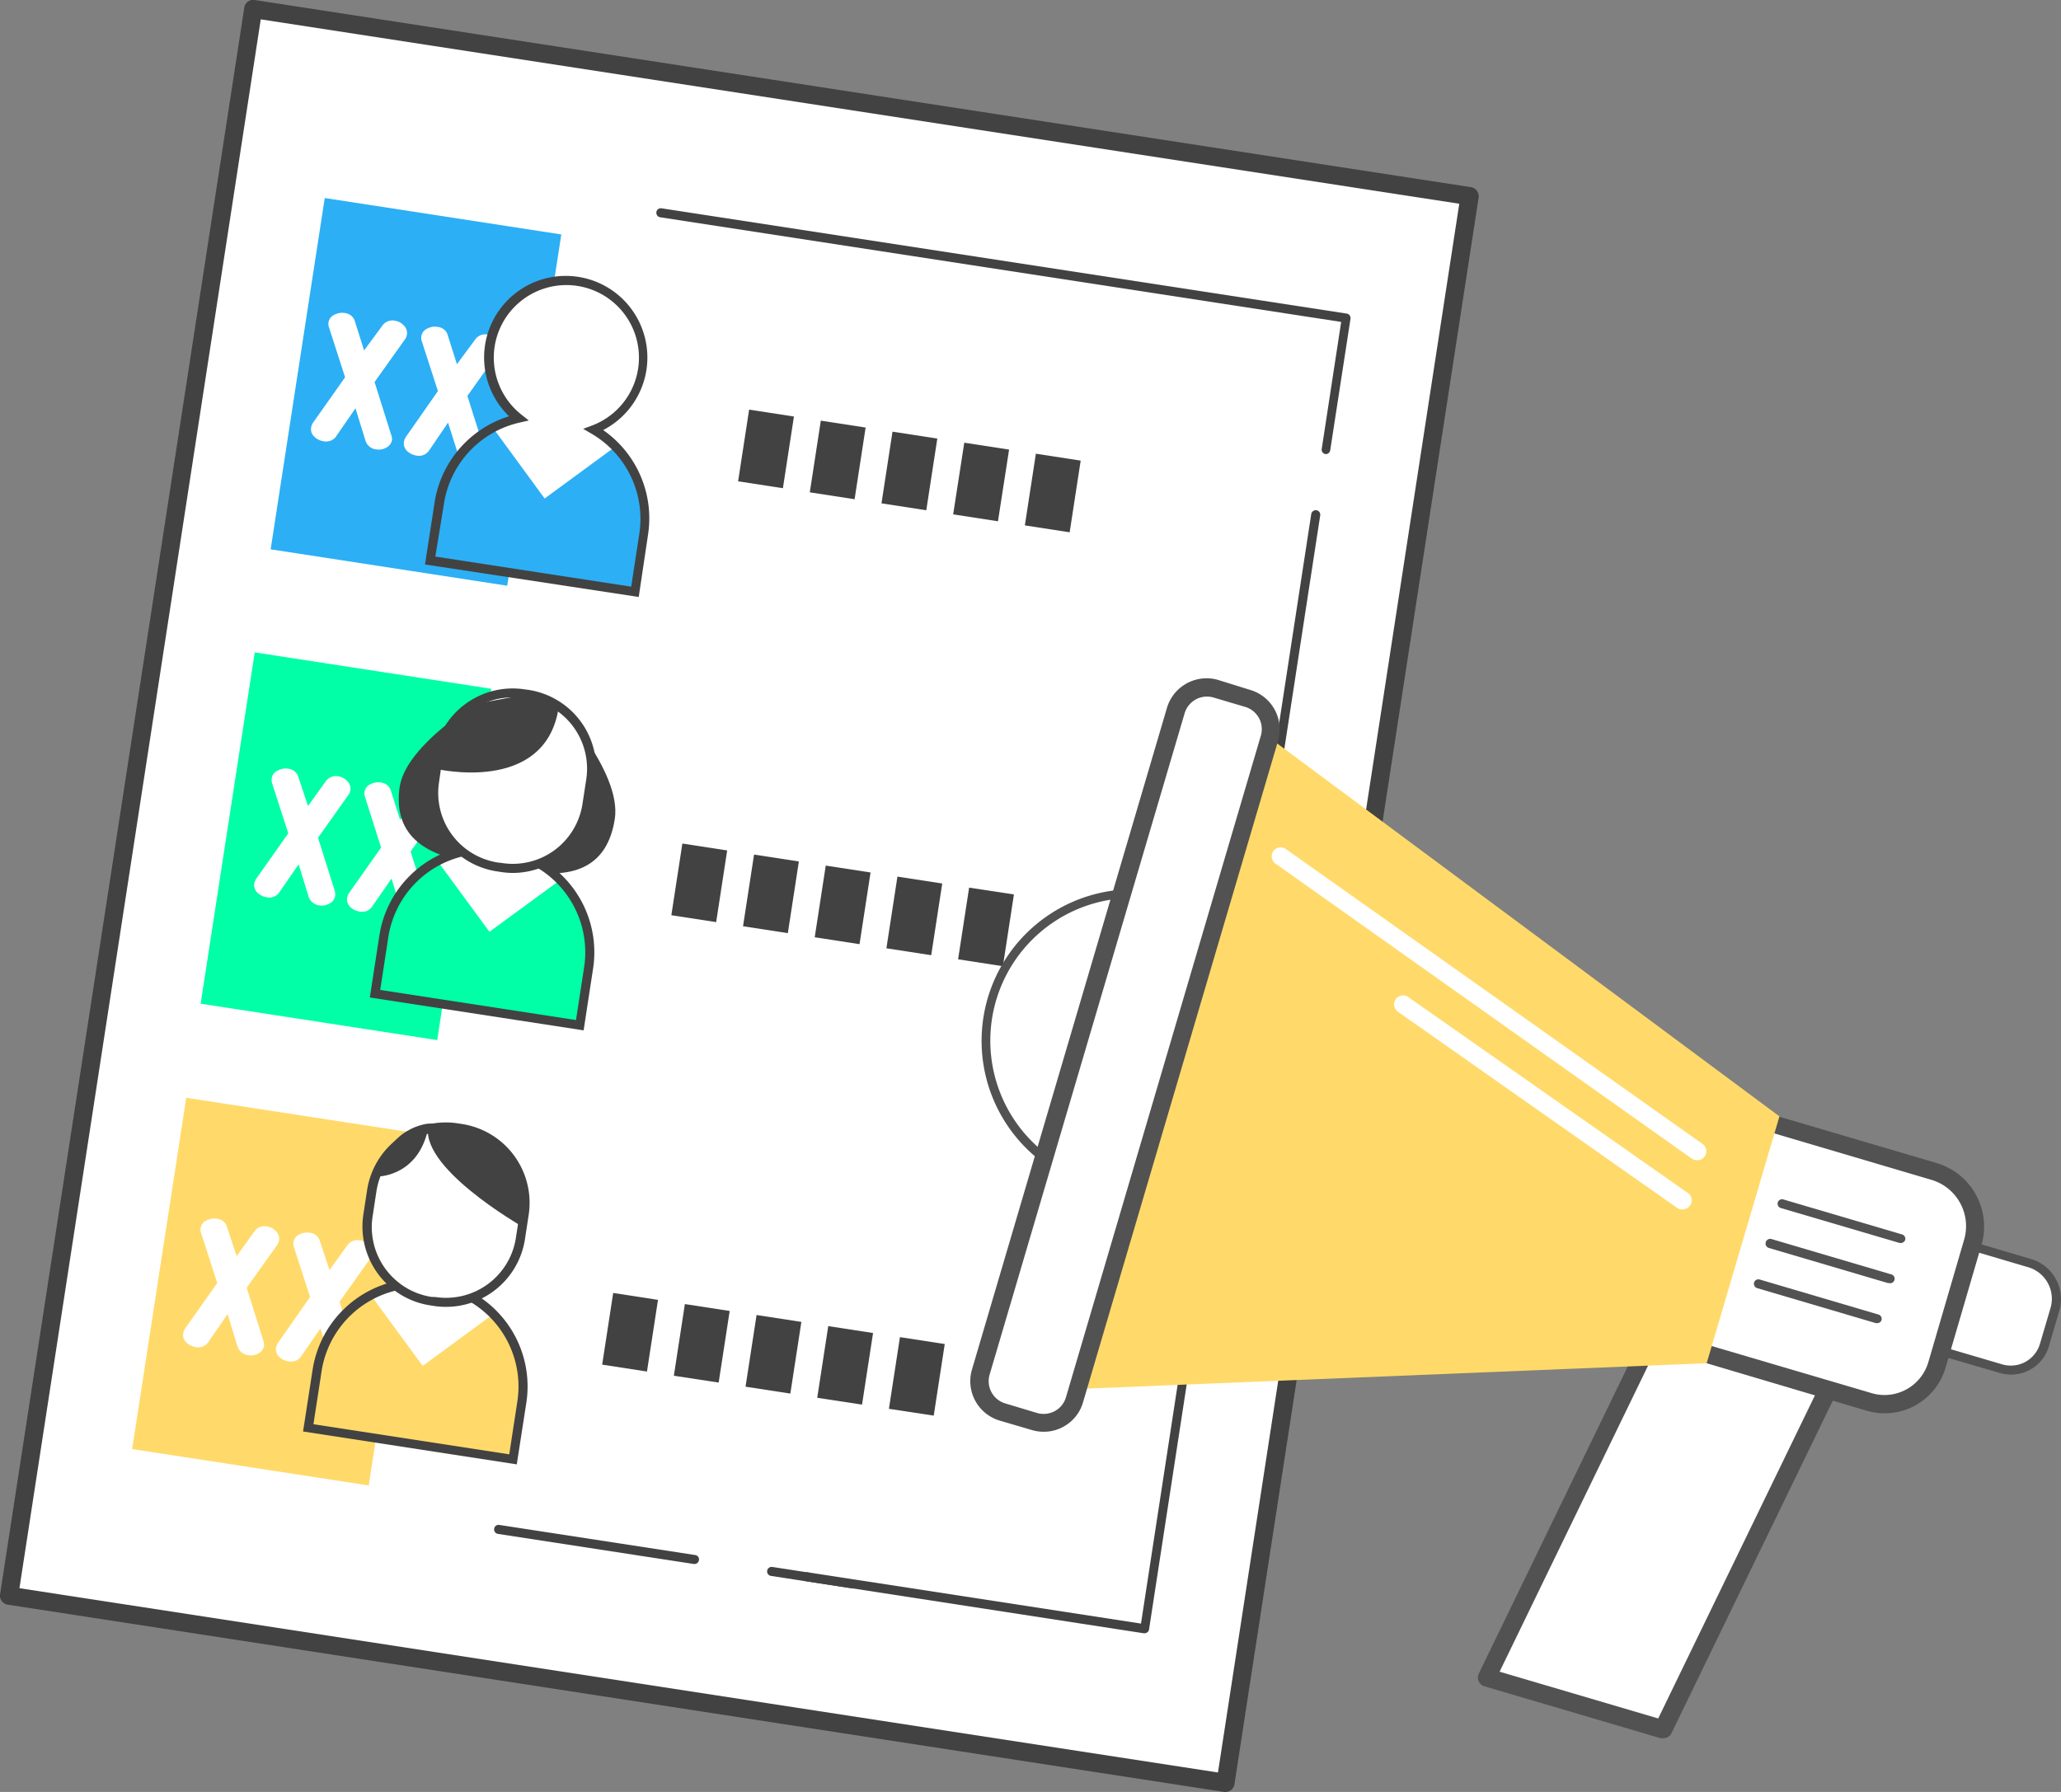 <svg id="圖層_1" data-name="圖層 1" xmlns="http://www.w3.org/2000/svg" viewBox="0 0 230 200"><rect x="0" y="0" width="230" height="200" fill="#808080" stroke="none"/><defs><style>.cls-1{fill:#fff;}.cls-2{fill:#424242;}.cls-3{fill:#ffda6a;}.cls-4{fill:#2caff5;}.cls-5{fill:#00ffa7;}.cls-6{fill:#525252;}</style></defs><title>7</title><rect class="cls-1" x="13.84" y="10.41" width="137.35" height="179.18" transform="translate(16.16 -11.38) rotate(8.75)"/><path class="cls-2" d="M136.76,200h-.15L.86,179.1a1,1,0,0,1-.66-.4A1,1,0,0,1,0,178L27.26.86A1,1,0,0,1,28.41,0L164.16,20.89a1,1,0,0,1,.66.41,1,1,0,0,1,.19.75L137.76,199.14A1,1,0,0,1,136.76,200ZM2.17,177.26l133.75,20.57L162.85,22.74,29.1,2.16Z"/><line class="cls-1" x1="77.5" y1="174.06" x2="55.65" y2="170.7"/><path class="cls-2" d="M77.5,174.56h-.07L55.57,171.2a.5.5,0,0,1-.42-.58.49.49,0,0,1,.57-.42l21.86,3.36a.49.49,0,0,1,.42.57A.5.5,0,0,1,77.5,174.56Z"/><rect class="cls-3" x="17.62" y="124.32" width="26.71" height="39.67" transform="translate(22.28 -3.03) rotate(8.75)"/><line class="cls-1" x1="95.22" y1="176.78" x2="86.11" y2="175.38"/><path class="cls-2" d="M95.22,177.29h-.08l-9.1-1.4a.51.51,0,0,1-.43-.57.51.51,0,0,1,.58-.43l9.1,1.4a.51.51,0,0,1-.07,1Z"/><polyline class="cls-1" points="146.47 59.8 127.71 181.78 90.04 175.99"/><path class="cls-2" d="M127.71,182.29h-.08L90,176.49a.52.52,0,0,1-.42-.58.5.5,0,0,1,.58-.42l37.17,5.72,19-123.84a.52.52,0,0,1,.58-.42.5.5,0,0,1,.42.58l-19.1,124.33a.5.5,0,0,1-.2.33A.54.54,0,0,1,127.71,182.29Z"/><polyline class="cls-1" points="73.75 23.75 150.21 35.51 147.96 50.18"/><path class="cls-2" d="M148,50.68h-.08a.5.5,0,0,1-.42-.58l2.17-14.17-76-11.68a.51.51,0,0,1-.42-.58.5.5,0,0,1,.58-.42L150.29,35a.51.51,0,0,1,.42.58l-2.26,14.66A.5.5,0,0,1,148,50.68Z"/><rect class="cls-4" x="33.07" y="23.9" width="26.71" height="39.67" transform="translate(7.19 -6.55) rotate(8.75)"/><path class="cls-1" d="M43.75,49.1a1.19,1.19,0,0,1-.61.84,1.64,1.64,0,0,1-1.11.22,1.39,1.39,0,0,1-1.25-1l-1.11-3.59-2.13,3.09a1.35,1.35,0,0,1-1.42.59,1.81,1.81,0,0,1-1.07-.54,1.12,1.12,0,0,1-.33-1,1.43,1.43,0,0,1,.26-.6l3.53-5-1.78-5.52a1.17,1.17,0,0,1-.07-.61,1.12,1.12,0,0,1,.65-.85,1.86,1.86,0,0,1,1.19-.19,1.31,1.31,0,0,1,1.13,1l1,3.17,2-2.71a1.37,1.37,0,0,1,1.46-.6,1.66,1.66,0,0,1,1,.55,1.18,1.18,0,0,1,.32,1,1.19,1.19,0,0,1-.25.57l-3.36,4.72,1.85,5.88A1.36,1.36,0,0,1,43.75,49.1Z"/><path class="cls-1" d="M54.11,50.7a1.19,1.19,0,0,1-.61.84,1.7,1.7,0,0,1-1.11.22,1.41,1.41,0,0,1-1.25-1L50,47.17,47.9,50.26a1.37,1.37,0,0,1-1.42.59,2,2,0,0,1-1.08-.54,1.15,1.15,0,0,1-.32-1,1.41,1.41,0,0,1,.26-.61l3.53-5.05-1.78-5.51a1.17,1.17,0,0,1-.07-.61,1.12,1.12,0,0,1,.65-.85,1.79,1.79,0,0,1,1.19-.19,1.29,1.29,0,0,1,1.13,1l1,3.16,2-2.7a1.37,1.37,0,0,1,1.46-.6,1.66,1.66,0,0,1,1,.55,1.17,1.17,0,0,1,.32,1,1.22,1.22,0,0,1-.25.56l-3.36,4.73L54,50A1.4,1.4,0,0,1,54.11,50.7Z"/><rect class="cls-5" x="25.26" y="74.61" width="26.71" height="39.67" transform="translate(14.81 -4.77) rotate(8.75)"/><path class="cls-1" d="M37.4,100a1.12,1.12,0,0,1-.6.83,1.73,1.73,0,0,1-1.11.23,1.45,1.45,0,0,1-1.26-1l-1.1-3.59-2.14,3.09a1.35,1.35,0,0,1-1.41.59,2,2,0,0,1-1.08-.54,1.16,1.16,0,0,1-.32-1,1.43,1.43,0,0,1,.26-.6l3.53-5-1.78-5.51a1.18,1.18,0,0,1-.07-.61A1.1,1.1,0,0,1,31,86a1.86,1.86,0,0,1,1.19-.2,1.32,1.32,0,0,1,1.13,1l1.05,3.16,1.94-2.7a1.4,1.4,0,0,1,1.47-.61,1.7,1.7,0,0,1,1,.56,1.17,1.17,0,0,1,.32,1,1.22,1.22,0,0,1-.25.56l-3.36,4.73,1.85,5.87A1.53,1.53,0,0,1,37.4,100Z"/><path class="cls-1" d="M47.76,101.59a1.15,1.15,0,0,1-.6.84,1.66,1.66,0,0,1-1.11.22,1.41,1.41,0,0,1-1.26-1l-1.1-3.59-2.14,3.09a1.32,1.32,0,0,1-1.41.59,1.86,1.86,0,0,1-1.08-.54,1.14,1.14,0,0,1-.32-1,1.43,1.43,0,0,1,.26-.6l3.53-5L40.75,89a1.21,1.21,0,0,1-.07-.62,1.12,1.12,0,0,1,.65-.85,1.86,1.86,0,0,1,1.19-.19,1.32,1.32,0,0,1,1.13,1l1,3.17,2-2.7a1.38,1.38,0,0,1,1.46-.61,1.7,1.7,0,0,1,1,.56,1.16,1.16,0,0,1,.32,1,1.26,1.26,0,0,1-.25.56l-3.36,4.72,1.85,5.88A1.48,1.48,0,0,1,47.76,101.59Z"/><path class="cls-1" d="M29.47,150.2a1.15,1.15,0,0,1-.6.84,1.71,1.71,0,0,1-1.11.22,1.43,1.43,0,0,1-1.26-1l-1.1-3.59-2.13,3.09a1.35,1.35,0,0,1-1.42.59,1.92,1.92,0,0,1-1.08-.54,1.14,1.14,0,0,1-.32-1,1.41,1.41,0,0,1,.26-.61l3.53-5-1.78-5.52a1.17,1.17,0,0,1-.07-.61,1.1,1.1,0,0,1,.65-.85,1.79,1.79,0,0,1,1.19-.19,1.3,1.3,0,0,1,1.13,1l1.05,3.17,1.95-2.71a1.37,1.37,0,0,1,1.46-.6,1.69,1.69,0,0,1,1,.55,1.18,1.18,0,0,1,.32,1,1.3,1.3,0,0,1-.25.57l-3.36,4.72,1.85,5.88A1.35,1.35,0,0,1,29.47,150.2Z"/><path class="cls-1" d="M39.83,151.8a1.12,1.12,0,0,1-.6.83,1.67,1.67,0,0,1-1.11.23,1.43,1.43,0,0,1-1.26-1l-1.1-3.59-2.14,3.09a1.35,1.35,0,0,1-1.41.59,2,2,0,0,1-1.08-.54,1.16,1.16,0,0,1-.32-1,1.43,1.43,0,0,1,.26-.6l3.53-5.05-1.78-5.51a1.18,1.18,0,0,1-.07-.61,1.13,1.13,0,0,1,.65-.86,1.92,1.92,0,0,1,1.19-.19,1.31,1.31,0,0,1,1.13,1l1.05,3.16,1.95-2.7a1.38,1.38,0,0,1,1.46-.61,1.7,1.7,0,0,1,1,.56,1.17,1.17,0,0,1,.32,1,1.22,1.22,0,0,1-.25.56l-3.36,4.73,1.85,5.87A1.53,1.53,0,0,1,39.83,151.8Z"/><path class="cls-1" d="M66.24,48a8.6,8.6,0,1,0-8.39-1.29A11.54,11.54,0,0,0,49,56.17l-1,6.37,22.85,3.51,1-6.36A11.54,11.54,0,0,0,66.24,48Z"/><path class="cls-4" d="M68.66,49.86l-7.88,5.78L55,47.74a11.49,11.49,0,0,0-6,8.43l-1,6.37,22.85,3.51,1-6.36A11.51,11.51,0,0,0,68.66,49.86Z"/><path class="cls-2" d="M71.28,66.63,47.43,63l1.06-6.87a12,12,0,0,1,8.32-9.67A9.11,9.11,0,1,1,67.31,48a12,12,0,0,1,5,11.73Zm-22.7-4.51,21.86,3.36.9-5.87A11,11,0,0,0,66,48.4l-.92-.54,1-.37a8.1,8.1,0,1,0-7.9-1.22l.83.66-1,.23a11,11,0,0,0-8.47,9.09Z"/><path class="cls-2" d="M119.37,59.41l-5-.77,1.23-8,5,.77Zm-8-1.23-5-.77,1.24-8,5,.77Zm-8-1.23-5-.77,1.23-8,5,.77Zm-8-1.23-5-.77,1.23-8,5,.77Zm-8-1.23-5-.77,1.23-8,5,.77Z"/><path class="cls-2" d="M111.92,107.84l-5-.77,1.23-8,5,.76Zm-8-1.23-5-.77,1.23-8,5,.77Zm-8-1.23-5-.77,1.23-8,5,.77Zm-8-1.23-5-.77,1.23-8,5,.77Zm-8-1.23-5-.77,1.23-8,5,.77Z"/><path class="cls-2" d="M104.2,158l-5-.76,1.23-8,5,.77Zm-8-1.23-5-.76,1.23-8,5,.77Zm-8-1.23-5-.77,1.23-8,5,.77Zm-8-1.23-5-.76,1.23-8,5,.77Zm-8-1.23-5-.77,1.23-8,5,.77Z"/><path class="cls-1" d="M48.57,144.76a7.89,7.89,0,0,0,9-6.59l.42-2.74a7.88,7.88,0,0,0-6.58-9l-.45-.07A7.88,7.88,0,0,0,42,133l-.42,2.75a7.88,7.88,0,0,0,6.58,9Z"/><path class="cls-2" d="M58.83,97.27l-6.22-1c-5.33-.82-8.78-3.16-8-8.49h0C45.47,82.49,55.58,77,55.58,77l6.22,1s7.63,8.07,6.81,13.4h0C67.79,96.69,64.16,98.09,58.83,97.27Z"/><path class="cls-1" d="M51.69,95a11.56,11.56,0,0,0-8.86,9.51l-1,6.37,22.85,3.51,1-6.37a11.54,11.54,0,0,0-5.6-11.72"/><path class="cls-5" d="M62.5,98.23,54.62,104l-5.79-7.89a11.52,11.52,0,0,0-6,8.43l-1,6.37,22.85,3.51,1-6.37A11.5,11.5,0,0,0,62.5,98.23Z"/><path class="cls-2" d="M65.13,115l-23.86-3.67,1.06-6.87a12,12,0,0,1,9.25-9.92l.23,1a11,11,0,0,0-8.48,9.09l-.9,5.86,21.85,3.36.9-5.86a11,11,0,0,0-5.35-11.22l.51-.87a12,12,0,0,1,5.84,12.24Z"/><rect class="cls-1" x="48.6" y="77.37" width="17.21" height="19.54" rx="8.28" transform="translate(13.91 -7.69) rotate(8.75)"/><path class="cls-2" d="M57.22,97.43a8.78,8.78,0,0,1-1.35-.11h0l-.45-.07A8.88,8.88,0,0,1,48,87.12l.42-2.75a8.9,8.9,0,0,1,10.13-7.43L59,77a8.9,8.9,0,0,1,7.43,10.14L66,89.89A8.91,8.91,0,0,1,57.22,97.43ZM56,96.32a7.87,7.87,0,0,0,9-6.58L65.42,87a7.88,7.88,0,0,0-6.58-9l-.45-.07a7.89,7.89,0,0,0-9,6.59L49,87.27a7.86,7.86,0,0,0,6.58,9Z"/><path class="cls-2" d="M48.7,85.82S60.84,88.7,62.34,79l-3.65-1.48L53,78.58l-3,3.07Z"/><path class="cls-1" d="M44.24,143.48a11.54,11.54,0,0,0-8.86,9.5l-1,6.37,22.85,3.51,1-6.36a11.54,11.54,0,0,0-5.6-11.73"/><path class="cls-3" d="M55.05,146.67l-7.88,5.78-5.79-7.9a11.51,11.51,0,0,0-6,8.43l-1,6.37,22.85,3.51,1-6.36A11.49,11.49,0,0,0,55.05,146.67Z"/><path class="cls-2" d="M57.67,163.44l-23.85-3.67,1.06-6.86A12,12,0,0,1,44.13,143l.22,1a11,11,0,0,0-8.47,9.09l-.9,5.87,21.85,3.36.9-5.87a11,11,0,0,0-5.35-11.21l.51-.88a12,12,0,0,1,5.84,12.25Z"/><path class="cls-2" d="M49.77,145.86a8.76,8.76,0,0,1-1.35-.1h0l-.44-.07a8.9,8.9,0,0,1-7.43-10.14l.42-2.74a8.89,8.89,0,0,1,10.13-7.43l.45.07A8.9,8.9,0,0,1,59,135.58l-.42,2.75A8.91,8.91,0,0,1,49.77,145.86Zm-1.2-1.1a7.89,7.89,0,0,0,9-6.59l.42-2.74a7.88,7.88,0,0,0-6.58-9l-.45-.07A7.88,7.88,0,0,0,42,133l-.42,2.75a7.88,7.88,0,0,0,6.58,9Z"/><path class="cls-2" d="M42.3,131.3s4.69-.07,5.58-5.9C47.88,125.4,43.16,125.69,42.3,131.3Z"/><path class="cls-2" d="M58.26,136.88s-11.88-6.77-10.38-11.48C47.88,125.4,60.58,125.4,58.26,136.88Z"/><path class="cls-1" d="M210.18,138.8h14.88a4.17,4.17,0,0,1,4.17,4.17v4.17a3.88,3.88,0,0,1-3.88,3.88H210.18a2.81,2.81,0,0,1-2.81-2.81v-6.61a2.81,2.81,0,0,1,2.81-2.81Z" transform="translate(49.88 -55.81) rotate(16.42)"/><path class="cls-6" d="M224.42,153.42a4.48,4.48,0,0,1-1.24-.18L208.64,149a3.31,3.31,0,0,1-2.24-4.11l1.87-6.34a3.31,3.31,0,0,1,4.11-2.24l14.27,4.21a4.66,4.66,0,0,1,3.16,5.79l-1.18,4A4.39,4.39,0,0,1,224.42,153.42Zm-13-16.29a2.32,2.32,0,0,0-2.21,1.66l-1.87,6.34a2.31,2.31,0,0,0,1.56,2.87l14.55,4.28a3.39,3.39,0,0,0,4.2-2.29l1.18-4a3.67,3.67,0,0,0-2.48-4.55h0l-14.27-4.21A2.51,2.51,0,0,0,211.44,137.13Z"/><polygon class="cls-1" points="185.58 193.04 165.94 187.25 193.16 131.12 212.81 136.91 185.58 193.04"/><path class="cls-6" d="M185.58,194a.9.9,0,0,1-.28,0l-19.65-5.79a1,1,0,0,1-.63-.56,1,1,0,0,1,0-.84l27.22-56.13a1,1,0,0,1,1.18-.52L213.09,136a1,1,0,0,1,.63.55,1,1,0,0,1,0,.84l-27.23,56.14A1,1,0,0,1,185.58,194Zm-18.23-7.42,17.7,5.22,26.34-54.31-17.7-5.22Z"/><path class="cls-1" d="M210.31,156.7a6,6,0,0,1-1.73-.25l-19.26-5.68,7.56-25.64,19,5.6a6.37,6.37,0,0,1,4.31,7.91l-4,13.69a6.13,6.13,0,0,1-5.84,4.37Z"/><path class="cls-6" d="M197.56,126.37l18,5.32a5.39,5.39,0,0,1,3.63,6.67l-4,13.69a5.11,5.11,0,0,1-4.88,3.65,5,5,0,0,1-1.44-.21l-18.3-5.39,7-23.73m-1.35-2.48-8.13,27.56,20.22,6a7.09,7.09,0,0,0,8.81-4.8l4-13.68a7.39,7.39,0,0,0-5-9.16l-19.95-5.88Z"/><circle class="cls-1" cx="126.46" cy="116.16" r="16.43"/><path class="cls-6" d="M126.45,133.09a17.14,17.14,0,0,1-4.77-.69,16.92,16.92,0,1,1,4.77.69Zm0-32.87a15.93,15.93,0,1,0,4.5.65A16,16,0,0,0,126.47,100.22Z"/><polygon class="cls-3" points="137.01 78.88 198.58 124.6 190.46 152.15 114.5 155.26 137.01 78.88"/><rect class="cls-1" x="120.09" y="75.7" width="10.92" height="84.14" rx="3.59" transform="translate(38.42 -30.69) rotate(16.42)"/><path class="cls-6" d="M116.46,159.8a4.5,4.5,0,0,1-1.3-.19h0l-3.58-1.05a4.59,4.59,0,0,1-3.11-5.71L130.23,79a4.61,4.61,0,0,1,5.71-3.11L139.51,77a4.59,4.59,0,0,1,3.11,5.71l-21.76,73.81a4.52,4.52,0,0,1-2.21,2.73A4.46,4.46,0,0,1,116.46,159.8Zm-.74-2.1a2.62,2.62,0,0,0,2-.21,2.56,2.56,0,0,0,1.24-1.55L140.7,82.13A2.59,2.59,0,0,0,139,78.91l-3.58-1.06a2.6,2.6,0,0,0-3.22,1.76l-21.76,73.81a2.59,2.59,0,0,0,1.75,3.22Z"/><line class="cls-1" x1="198.87" y1="134.32" x2="212.13" y2="138.22"/><path class="cls-6" d="M212.13,138.73a.32.32,0,0,1-.14,0l-13.26-3.9a.51.51,0,0,1-.34-.62.5.5,0,0,1,.62-.34l13.26,3.91a.5.5,0,0,1,.34.62A.52.52,0,0,1,212.13,138.73Z"/><line class="cls-1" x1="197.55" y1="138.79" x2="210.81" y2="142.7"/><path class="cls-6" d="M210.81,143.2l-.14,0-13.26-3.91a.5.5,0,1,1,.28-1L211,142.22a.5.5,0,0,1-.14,1Z"/><line class="cls-1" x1="196.23" y1="143.27" x2="209.49" y2="147.18"/><path class="cls-6" d="M209.49,147.68l-.14,0-13.26-3.91a.51.51,0,0,1-.34-.62.5.5,0,0,1,.63-.34l13.25,3.91a.5.5,0,0,1,.34.62A.51.51,0,0,1,209.49,147.68Z"/><path class="cls-1" d="M189.37,129.49a1,1,0,0,1-.58-.18L142.4,96.43a1,1,0,1,1,1.15-1.63L190,127.68a1,1,0,0,1,.24,1.39A1,1,0,0,1,189.37,129.49Z"/><path class="cls-1" d="M187.74,135a1,1,0,0,1-.57-.18L156,112.92a1,1,0,0,1-.24-1.39,1,1,0,0,1,1.39-.25l31.21,21.87a1,1,0,0,1-.58,1.82Z"/></svg>